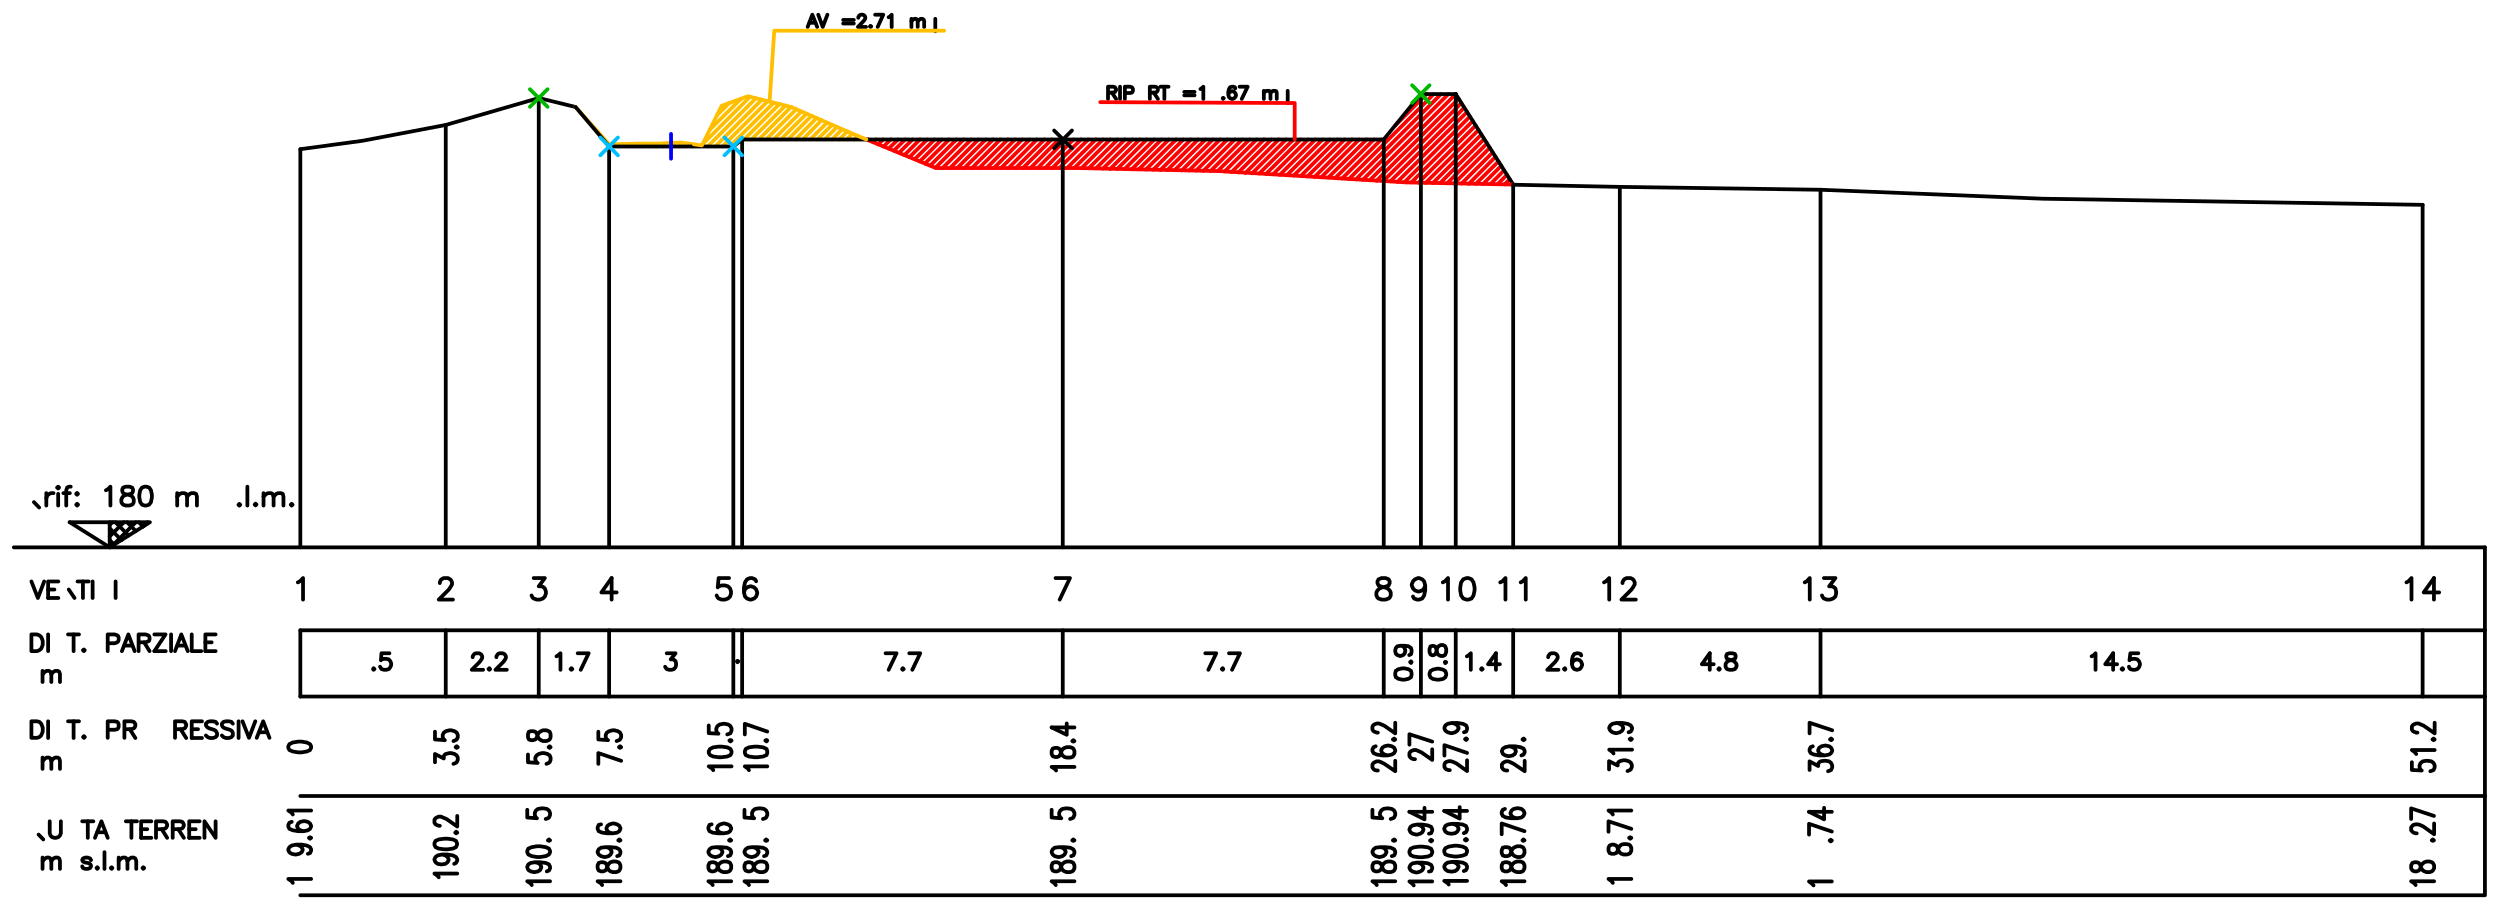 <svg xmlns="http://www.w3.org/2000/svg" viewBox="0 0 139.26 51.05"><defs><style>.a,.b,.c,.d,.e,.f{fill:none;stroke-linecap:round;stroke-linejoin:round;stroke-width:0.21px;}.a{stroke:#000;}.b{stroke:#ffbf00;}.c{stroke:red;}.d{stroke:#00b800;}.e{stroke:#00bfff;}.f{stroke:blue;}</style></defs><title>cad2.6</title><polyline class="a" points="16.59 32.44 16.71 32.38 16.88 32.2 16.88 33.4"/><line class="a" x1="16.73" y1="35.11" x2="16.73" y2="38.8"/><line class="a" x1="0.77" y1="30.49" x2="138.42" y2="30.49"/><line class="a" x1="16.73" y1="35.11" x2="138.42" y2="35.11"/><line class="a" x1="16.73" y1="38.8" x2="138.42" y2="38.8"/><line class="a" x1="16.73" y1="44.34" x2="138.42" y2="44.34"/><polyline class="a" points="16.73 49.87 138.42 49.87 138.42 30.49"/><polygon class="a" points="20.81 37.22 20.78 37.27 20.81 37.31 20.86 37.27 20.81 37.22"/><polyline class="a" points="21.69 36.39 21.25 36.39 21.22 36.78 21.25 36.73 21.39 36.7 21.52 36.7 21.66 36.73 21.74 36.83 21.79 36.95 21.79 37.05 21.74 37.17 21.66 37.27 21.52 37.31 21.39 37.31 21.25 37.27 21.22 37.22 21.17 37.14"/><polygon class="a" points="16.06 41.66 16.12 41.78 16.31 41.86 16.61 41.91 16.8 41.91 17.09 41.86 17.27 41.78 17.33 41.66 17.33 41.57 17.27 41.45 17.09 41.36 16.8 41.31 16.61 41.31 16.31 41.36 16.12 41.45 16.06 41.57 16.06 41.66"/><polyline class="a" points="16.31 49.18 16.25 49.09 16.06 48.96 17.33 48.96"/><polyline class="a" points="16.49 47.05 16.67 47.1 16.8 47.19 16.86 47.31 16.86 47.36 16.8 47.48 16.67 47.56 16.49 47.6 16.43 47.6 16.25 47.56 16.12 47.48 16.06 47.36 16.06 47.31 16.12 47.19 16.25 47.1 16.49 47.05 16.8 47.05 17.09 47.1 17.27 47.19 17.33 47.31 17.33 47.39 17.27 47.52 17.15 47.56"/><polygon class="a" points="17.21 46.67 17.27 46.72 17.33 46.67 17.27 46.64 17.21 46.67"/><polyline class="a" points="16.25 45.78 16.12 45.83 16.06 45.95 16.06 46.04 16.12 46.17 16.31 46.25 16.61 46.3 16.92 46.3 17.15 46.25 17.27 46.17 17.33 46.04 17.33 46 17.27 45.87 17.15 45.78 16.97 45.74 16.92 45.74 16.73 45.78 16.61 45.87 16.55 46 16.55 46.04 16.61 46.17 16.73 46.25 16.92 46.3"/><polyline class="a" points="16.31 45.37 16.25 45.28 16.06 45.15 17.33 45.15"/><line class="a" x1="16.73" y1="30.49" x2="16.73" y2="8.31"/><line class="a" x1="134.95" y1="30.49" x2="134.95" y2="11.41"/><line class="a" x1="101.41" y1="30.49" x2="101.41" y2="10.57"/><line class="a" x1="90.23" y1="30.49" x2="90.23" y2="10.41"/><line class="a" x1="33.93" y1="30.49" x2="33.93" y2="8.16"/><line class="a" x1="30.01" y1="30.49" x2="30.01" y2="5.46"/><line class="a" x1="24.83" y1="30.49" x2="24.83" y2="6.96"/><polyline class="a" points="16.73 8.31 20.2 7.84 24.83 6.96 30.01 5.46 32.06 5.96"/><line class="b" x1="32.14" y1="6.06" x2="32.14" y2="6.05"/><line class="b" x1="32.33" y1="6.28" x2="32.34" y2="6.27"/><line class="b" x1="32.52" y1="6.5" x2="32.54" y2="6.49"/><line class="b" x1="32.71" y1="6.72" x2="32.72" y2="6.7"/><line class="b" x1="32.89" y1="6.94" x2="32.91" y2="6.91"/><line class="b" x1="33.09" y1="7.16" x2="33.11" y2="7.13"/><line class="b" x1="33.27" y1="7.38" x2="33.31" y2="7.34"/><line class="b" x1="33.45" y1="7.6" x2="33.5" y2="7.56"/><line class="b" x1="33.65" y1="7.82" x2="33.68" y2="7.77"/><line class="b" x1="33.83" y1="8.04" x2="33.88" y2="7.99"/><line class="b" x1="34.12" y1="8.16" x2="34.25" y2="8.04"/><line class="b" x1="34.53" y1="8.16" x2="34.66" y2="8.03"/><line class="b" x1="34.94" y1="8.16" x2="35.08" y2="8.01"/><line class="b" x1="35.34" y1="8.16" x2="35.49" y2="8"/><line class="b" x1="35.76" y1="8.16" x2="35.91" y2="8"/><line class="b" x1="36.16" y1="8.16" x2="36.31" y2="8"/><line class="b" x1="36.57" y1="8.16" x2="36.72" y2="8"/><line class="b" x1="36.98" y1="8.16" x2="37.15" y2="7.98"/><line class="b" x1="37.38" y1="8.16" x2="37.58" y2="7.96"/><line class="b" x1="37.8" y1="8.16" x2="37.99" y2="7.95"/><line class="b" x1="38.2" y1="8.16" x2="38.36" y2="8"/><line class="b" x1="39.95" y1="6.41" x2="40.62" y2="5.74"/><line class="b" x1="38.6" y1="8.16" x2="38.71" y2="8.05"/><line class="b" x1="39.53" y1="7.23" x2="41.27" y2="5.51"/><line class="b" x1="39.02" y1="8.16" x2="39.07" y2="8.1"/><line class="b" x1="39.12" y1="8.05" x2="41.78" y2="5.39"/><line class="b" x1="39.42" y1="8.16" x2="42.11" y2="5.47"/><line class="b" x1="39.84" y1="8.16" x2="42.44" y2="5.55"/><line class="b" x1="40.24" y1="8.16" x2="42.77" y2="5.63"/><line class="b" x1="40.64" y1="8.16" x2="43.1" y2="5.72"/><line class="b" x1="41.45" y1="7.77" x2="43.42" y2="5.79"/><line class="b" x1="41.85" y1="7.77" x2="43.75" y2="5.88"/><line class="b" x1="42.27" y1="7.77" x2="44.07" y2="5.95"/><line class="b" x1="42.67" y1="7.77" x2="44.36" y2="6.08"/><line class="b" x1="43.09" y1="7.77" x2="44.64" y2="6.21"/><line class="b" x1="43.49" y1="7.77" x2="44.93" y2="6.33"/><line class="b" x1="43.89" y1="7.77" x2="45.21" y2="6.45"/><line class="b" x1="44.31" y1="7.77" x2="45.49" y2="6.57"/><line class="b" x1="44.71" y1="7.77" x2="45.77" y2="6.69"/><line class="b" x1="45.13" y1="7.77" x2="46.07" y2="6.83"/><line class="b" x1="45.53" y1="7.77" x2="46.35" y2="6.95"/><line class="b" x1="45.93" y1="7.77" x2="46.63" y2="7.07"/><line class="b" x1="46.35" y1="7.77" x2="46.91" y2="7.2"/><line class="b" x1="46.75" y1="7.77" x2="47.2" y2="7.32"/><line class="b" x1="47.16" y1="7.77" x2="47.48" y2="7.44"/><line class="b" x1="47.57" y1="7.77" x2="47.78" y2="7.56"/><line class="b" x1="47.98" y1="7.77" x2="48.06" y2="7.68"/><polyline class="b" points="32.06 5.96 33.93 8.04 35.59 8 36.65 8 37.92 7.94 38.65 8.04"/><polyline class="b" points="39.13 8.04 40.2 5.89 41.66 5.36 44.07 5.96 47.26 7.35"/><line class="c" x1="48.35" y1="7.79" x2="48.39" y2="7.77"/><line class="c" x1="48.64" y1="7.92" x2="48.79" y2="7.77"/><line class="c" x1="48.92" y1="8.04" x2="49.2" y2="7.77"/><line class="c" x1="49.22" y1="8.16" x2="49.61" y2="7.77"/><line class="c" x1="49.51" y1="8.27" x2="50.02" y2="7.77"/><line class="c" x1="49.79" y1="8.39" x2="50.42" y2="7.77"/><line class="c" x1="50.08" y1="8.51" x2="50.83" y2="7.77"/><line class="c" x1="50.38" y1="8.64" x2="51.24" y2="7.77"/><line class="c" x1="50.66" y1="8.75" x2="51.65" y2="7.77"/><line class="c" x1="50.95" y1="8.87" x2="52.06" y2="7.77"/><line class="c" x1="51.24" y1="8.99" x2="52.46" y2="7.77"/><line class="c" x1="51.52" y1="9.11" x2="52.87" y2="7.77"/><line class="c" x1="51.82" y1="9.22" x2="53.28" y2="7.77"/><line class="c" x1="52.11" y1="9.34" x2="53.68" y2="7.77"/><line class="c" x1="52.5" y1="9.36" x2="54.1" y2="7.77"/><line class="c" x1="52.92" y1="9.36" x2="54.5" y2="7.77"/><line class="c" x1="53.32" y1="9.36" x2="54.91" y2="7.77"/><line class="c" x1="53.72" y1="9.36" x2="55.32" y2="7.77"/><line class="c" x1="54.14" y1="9.36" x2="55.72" y2="7.77"/><line class="c" x1="54.54" y1="9.36" x2="56.14" y2="7.77"/><line class="c" x1="54.96" y1="9.36" x2="56.54" y2="7.77"/><line class="c" x1="55.36" y1="9.36" x2="56.94" y2="7.77"/><line class="c" x1="55.76" y1="9.36" x2="57.36" y2="7.77"/><line class="c" x1="56.18" y1="9.36" x2="57.76" y2="7.77"/><line class="c" x1="56.58" y1="9.36" x2="58.18" y2="7.77"/><line class="c" x1="56.98" y1="9.36" x2="58.58" y2="7.77"/><line class="c" x1="57.4" y1="9.36" x2="58.98" y2="7.77"/><polyline class="c" points="57.8 9.36 59.2 7.95 59.4 7.77"/><polyline class="c" points="58.22 9.36 59.2 8.36 59.8 7.77"/><polyline class="c" points="58.62 9.36 59.2 8.77 60.22 7.77"/><polyline class="c" points="59.02 9.36 59.2 9.17 60.62 7.77"/><line class="c" x1="59.44" y1="9.36" x2="61.04" y2="7.77"/><line class="c" x1="59.84" y1="9.36" x2="61.44" y2="7.77"/><line class="c" x1="60.24" y1="9.37" x2="61.84" y2="7.77"/><line class="c" x1="60.65" y1="9.37" x2="62.26" y2="7.77"/><line class="c" x1="61.05" y1="9.38" x2="62.66" y2="7.77"/><line class="c" x1="61.44" y1="9.39" x2="63.08" y2="7.77"/><line class="c" x1="61.84" y1="9.41" x2="63.48" y2="7.77"/><line class="c" x1="62.24" y1="9.41" x2="63.88" y2="7.77"/><line class="c" x1="62.64" y1="9.42" x2="64.3" y2="7.77"/><line class="c" x1="63.04" y1="9.43" x2="64.7" y2="7.77"/><line class="c" x1="63.44" y1="9.43" x2="65.11" y2="7.77"/><line class="c" x1="63.83" y1="9.44" x2="65.52" y2="7.77"/><line class="c" x1="64.24" y1="9.45" x2="65.92" y2="7.77"/><line class="c" x1="64.64" y1="9.47" x2="66.34" y2="7.77"/><line class="c" x1="65.03" y1="9.47" x2="66.74" y2="7.77"/><line class="c" x1="65.43" y1="9.48" x2="67.15" y2="7.77"/><line class="c" x1="65.83" y1="9.49" x2="67.56" y2="7.77"/><line class="c" x1="66.24" y1="9.49" x2="67.96" y2="7.77"/><line class="c" x1="66.63" y1="9.5" x2="68.37" y2="7.77"/><line class="c" x1="67.03" y1="9.52" x2="68.78" y2="7.77"/><line class="c" x1="67.43" y1="9.53" x2="69.19" y2="7.77"/><line class="c" x1="67.83" y1="9.53" x2="69.6" y2="7.77"/><line class="c" x1="68.22" y1="9.55" x2="70" y2="7.77"/><line class="c" x1="68.61" y1="9.58" x2="70.41" y2="7.77"/><line class="c" x1="68.99" y1="9.6" x2="70.82" y2="7.77"/><line class="c" x1="69.38" y1="9.63" x2="71.23" y2="7.77"/><line class="c" x1="69.75" y1="9.65" x2="71.64" y2="7.77"/><line class="c" x1="70.15" y1="9.66" x2="72.05" y2="7.77"/><line class="c" x1="70.52" y1="9.69" x2="72.45" y2="7.77"/><line class="c" x1="70.91" y1="9.71" x2="72.86" y2="7.77"/><line class="c" x1="71.29" y1="9.74" x2="73.27" y2="7.77"/><line class="c" x1="71.68" y1="9.76" x2="73.67" y2="7.77"/><line class="c" x1="72.06" y1="9.78" x2="74.09" y2="7.77"/><line class="c" x1="72.45" y1="9.81" x2="74.49" y2="7.77"/><line class="c" x1="72.83" y1="9.83" x2="74.9" y2="7.77"/><line class="c" x1="73.22" y1="9.86" x2="75.31" y2="7.77"/><line class="c" x1="73.6" y1="9.87" x2="75.71" y2="7.77"/><line class="c" x1="73.99" y1="9.89" x2="76.13" y2="7.77"/><line class="c" x1="74.37" y1="9.92" x2="76.53" y2="7.77"/><line class="c" x1="74.76" y1="9.94" x2="76.94" y2="7.77"/><line class="c" x1="79.46" y1="5.24" x2="77.72" y2="6.99"/><line class="c" x1="75.14" y1="9.97" x2="77.08" y2="8.03"/><polyline class="c" points="79.86 5.24 79.14 5.97 77.08 8.03"/><line class="c" x1="75.53" y1="9.99" x2="77.08" y2="8.44"/><polyline class="c" points="80.27 5.24 79.14 6.38 77.08 8.44"/><line class="c" x1="75.91" y1="10.02" x2="77.08" y2="8.84"/><line class="c" x1="80.68" y1="5.24" x2="77.08" y2="8.84"/><line class="c" x1="76.3" y1="10.04" x2="77.08" y2="9.26"/><line class="c" x1="81.09" y1="5.24" x2="81.09" y2="5.23"/><polyline class="c" points="77.08 9.26 79.14 7.2 81.09 5.24"/><line class="c" x1="76.68" y1="10.07" x2="77.08" y2="9.66"/><line class="c" x1="81.09" y1="5.66" x2="81.25" y2="5.5"/><line class="c" x1="77.08" y1="9.66" x2="81.09" y2="5.66"/><line class="c" x1="77.07" y1="10.08" x2="77.08" y2="10.07"/><line class="c" x1="81.09" y1="6.06" x2="81.4" y2="5.74"/><polyline class="c" points="77.08 10.06 79.14 8.01 81.09 6.06"/><line class="c" x1="77.45" y1="10.1" x2="79.14" y2="8.42"/><line class="c" x1="81.56" y1="6" x2="79.14" y2="8.42"/><line class="c" x1="77.84" y1="10.13" x2="79.15" y2="8.82"/><line class="c" x1="81.72" y1="6.24" x2="79.14" y2="8.82"/><line class="c" x1="78.23" y1="10.15" x2="79.15" y2="9.23"/><polyline class="c" points="81.88 6.49 81.09 7.28 79.14 9.23"/><line class="c" x1="78.62" y1="10.16" x2="79.14" y2="9.64"/><line class="c" x1="82.04" y1="6.74" x2="79.14" y2="9.64"/><line class="c" x1="79.02" y1="10.18" x2="79.14" y2="10.05"/><polyline class="c" points="82.2 6.99 81.09 8.1 79.14 10.05"/><line class="c" x1="79.41" y1="10.19" x2="82.36" y2="7.24"/><line class="c" x1="79.82" y1="10.19" x2="82.52" y2="7.49"/><polyline class="c" points="80.22 10.2 81.09 9.32 82.67 7.75"/><line class="c" x1="80.61" y1="10.21" x2="82.83" y2="7.99"/><line class="c" x1="81.01" y1="10.21" x2="82.99" y2="8.23"/><line class="c" x1="81.42" y1="10.22" x2="83.15" y2="8.49"/><line class="c" x1="81.82" y1="10.24" x2="83.31" y2="8.73"/><line class="c" x1="82.21" y1="10.24" x2="83.47" y2="8.99"/><line class="c" x1="82.61" y1="10.25" x2="83.63" y2="9.23"/><line class="c" x1="83.02" y1="10.26" x2="83.78" y2="9.49"/><line class="c" x1="83.42" y1="10.26" x2="83.94" y2="9.74"/><line class="c" x1="83.81" y1="10.27" x2="84.1" y2="9.98"/><line class="c" x1="84.21" y1="10.29" x2="84.26" y2="10.24"/><polyline class="c" points="48.26 7.77 52.13 9.36 59.99 9.36 67.87 9.53 78.35 10.16"/><polyline class="a" points="84.29 10.29 90.23 10.41 101.41 10.57 113.81 11.07 134.95 11.41"/><polyline class="a" points="24.5 32.48 24.5 32.44 24.55 32.31 24.61 32.26 24.72 32.2 24.95 32.2 25.06 32.26 25.12 32.31 25.18 32.44 25.18 32.55 25.12 32.66 25.01 32.83 24.44 33.4 25.23 33.4"/><polyline class="a" points="29.73 32.2 30.35 32.2 30.01 32.66 30.18 32.66 30.29 32.72 30.35 32.78 30.41 32.95 30.41 33.06 30.35 33.23 30.24 33.34 30.07 33.4 29.9 33.4 29.73 33.34 29.67 33.29 29.61 33.17"/><polyline class="a" points="34.07 32.2 33.5 33 34.35 33"/><line class="a" x1="34.07" y1="32.2" x2="34.07" y2="33.4"/><polyline class="a" points="89.35 32.44 89.46 32.38 89.64 32.2 89.64 33.4"/><polyline class="a" points="90.38 32.48 90.38 32.44 90.44 32.31 90.49 32.26 90.61 32.2 90.83 32.2 90.95 32.26 91 32.31 91.06 32.44 91.06 32.55 91 32.66 90.89 32.83 90.32 33.4 91.12 33.4"/><polyline class="a" points="100.53 32.44 100.64 32.38 100.81 32.2 100.81 33.4"/><polyline class="a" points="101.6 32.2 102.24 32.2 101.89 32.66 102.06 32.66 102.17 32.72 102.24 32.78 102.28 32.95 102.28 33.06 102.24 33.23 102.11 33.34 101.94 33.4 101.77 33.4 101.6 33.34 101.55 33.29 101.49 33.17"/><polyline class="a" points="134.05 32.44 134.16 32.38 134.33 32.2 134.33 33.4"/><polyline class="a" points="135.58 32.2 135.01 33 135.87 33"/><line class="a" x1="135.58" y1="32.2" x2="135.58" y2="33.4"/><line class="a" x1="24.83" y1="35.11" x2="24.83" y2="38.8"/><line class="a" x1="30.01" y1="35.11" x2="30.01" y2="38.8"/><line class="a" x1="33.93" y1="35.11" x2="33.93" y2="38.8"/><line class="a" x1="90.23" y1="35.11" x2="90.23" y2="38.8"/><line class="a" x1="101.41" y1="35.11" x2="101.41" y2="38.8"/><line class="a" x1="134.95" y1="35.11" x2="134.95" y2="38.8"/><polyline class="a" points="26.33 36.61 26.33 36.56 26.38 36.48 26.42 36.43 26.5 36.39 26.69 36.39 26.77 36.43 26.82 36.48 26.86 36.56 26.86 36.65 26.82 36.73 26.72 36.87 26.28 37.31 26.91 37.31"/><polygon class="a" points="27.26 37.22 27.21 37.27 27.26 37.31 27.3 37.27 27.26 37.22"/><polyline class="a" points="27.65 36.61 27.65 36.56 27.7 36.48 27.74 36.43 27.82 36.39 28 36.39 28.09 36.43 28.14 36.48 28.18 36.56 28.18 36.65 28.14 36.73 28.04 36.87 27.6 37.31 28.23 37.31"/><polyline class="a" points="31 36.56 31.08 36.51 31.22 36.39 31.22 37.31"/><polygon class="a" points="31.83 37.22 31.78 37.27 31.83 37.31 31.88 37.27 31.83 37.22"/><polyline class="a" points="32.35 37.31 32.79 36.39 32.18 36.39"/><polyline class="a" points="95.24 36.39 94.8 37 95.46 37"/><line class="a" x1="95.24" y1="36.39" x2="95.24" y2="37.31"/><polygon class="a" points="95.76 37.22 95.72 37.27 95.76 37.31 95.8 37.27 95.76 37.22"/><polygon class="a" points="96.34 36.39 96.2 36.43 96.16 36.51 96.16 36.61 96.2 36.7 96.29 36.73 96.46 36.78 96.59 36.83 96.68 36.92 96.73 37 96.73 37.14 96.68 37.22 96.64 37.27 96.51 37.31 96.34 37.31 96.2 37.27 96.16 37.22 96.12 37.14 96.12 37 96.16 36.92 96.24 36.83 96.38 36.78 96.56 36.73 96.64 36.7 96.68 36.61 96.68 36.51 96.64 36.43 96.51 36.39 96.34 36.39"/><polyline class="a" points="116.51 36.56 116.61 36.51 116.73 36.39 116.73 37.31"/><polyline class="a" points="117.71 36.39 117.27 37 117.93 37"/><line class="a" x1="117.71" y1="36.39" x2="117.71" y2="37.31"/><polygon class="a" points="118.23 37.22 118.18 37.27 118.23 37.31 118.27 37.27 118.23 37.22"/><polyline class="a" points="119.11 36.39 118.67 36.39 118.62 36.78 118.67 36.73 118.81 36.7 118.93 36.7 119.06 36.73 119.15 36.83 119.2 36.95 119.2 37.05 119.15 37.17 119.06 37.27 118.93 37.31 118.81 37.31 118.67 37.27 118.62 37.22 118.59 37.14"/><polyline class="a" points="24.23 42.46 24.23 42 24.72 42.25 24.72 42.12 24.78 42.03 24.84 42 25.03 41.95 25.14 41.95 25.32 42 25.44 42.08 25.5 42.2 25.5 42.33 25.44 42.46 25.38 42.5 25.26 42.55"/><polygon class="a" points="25.38 41.62 25.44 41.66 25.5 41.62 25.44 41.57 25.38 41.62"/><polyline class="a" points="24.23 40.76 24.23 41.19 24.78 41.23 24.72 41.19 24.66 41.07 24.66 40.94 24.72 40.81 24.84 40.73 25.03 40.68 25.14 40.68 25.32 40.73 25.44 40.81 25.5 40.94 25.5 41.07 25.44 41.19 25.38 41.23 25.26 41.28"/><polyline class="a" points="29.41 42.03 29.41 42.46 29.95 42.5 29.89 42.46 29.82 42.33 29.82 42.2 29.89 42.08 30.01 42 30.19 41.95 30.31 41.95 30.5 42 30.62 42.08 30.67 42.2 30.67 42.33 30.62 42.46 30.56 42.5 30.44 42.55"/><polygon class="a" points="30.56 41.62 30.62 41.66 30.67 41.62 30.62 41.57 30.56 41.62"/><polygon class="a" points="29.41 41.07 29.46 41.19 29.58 41.23 29.7 41.23 29.82 41.19 29.89 41.11 29.95 40.94 30.01 40.81 30.13 40.73 30.25 40.68 30.44 40.68 30.56 40.73 30.62 40.76 30.67 40.9 30.67 41.07 30.62 41.19 30.56 41.23 30.44 41.28 30.25 41.28 30.13 41.23 30.01 41.14 29.95 41.02 29.89 40.85 29.82 40.76 29.7 40.73 29.58 40.73 29.46 40.76 29.41 40.9 29.41 41.07"/><polyline class="a" points="34.6 42.38 33.33 41.95 33.33 42.55"/><polygon class="a" points="34.48 41.62 34.54 41.66 34.6 41.62 34.54 41.57 34.48 41.62"/><polyline class="a" points="33.33 40.76 33.33 41.19 33.87 41.23 33.8 41.19 33.74 41.07 33.74 40.94 33.8 40.81 33.93 40.73 34.11 40.68 34.23 40.68 34.42 40.73 34.54 40.81 34.6 40.94 34.6 41.07 34.54 41.19 34.48 41.23 34.35 41.28"/><polyline class="a" points="89.63 42.86 89.63 42.4 90.11 42.64 90.11 42.52 90.17 42.44 90.23 42.4 90.42 42.35 90.54 42.35 90.72 42.4 90.84 42.48 90.9 42.61 90.9 42.73 90.84 42.86 90.78 42.9 90.66 42.95"/><polyline class="a" points="89.88 41.97 89.82 41.89 89.64 41.76 90.91 41.76"/><polygon class="a" points="90.78 41.17 90.84 41.22 90.9 41.17 90.84 41.13 90.78 41.17"/><polyline class="a" points="90.05 40.27 90.23 40.32 90.36 40.41 90.42 40.53 90.42 40.58 90.36 40.7 90.23 40.79 90.05 40.84 89.99 40.84 89.82 40.79 89.7 40.7 89.64 40.58 89.64 40.53 89.7 40.41 89.82 40.32 90.05 40.27 90.36 40.27 90.66 40.32 90.84 40.41 90.91 40.53 90.91 40.62 90.84 40.75 90.72 40.79"/><polyline class="a" points="100.8 42.89 100.8 42.41 101.28 42.67 101.28 42.55 101.34 42.46 101.41 42.41 101.59 42.38 101.71 42.38 101.89 42.41 102 42.5 102.06 42.63 102.06 42.75 102 42.89 101.94 42.92 101.83 42.96"/><polyline class="a" points="100.98 41.57 100.86 41.62 100.8 41.74 100.8 41.83 100.86 41.95 101.04 42.03 101.34 42.08 101.65 42.08 101.89 42.03 102 41.95 102.06 41.83 102.06 41.78 102 41.65 101.89 41.57 101.71 41.53 101.65 41.53 101.47 41.57 101.34 41.65 101.28 41.78 101.28 41.83 101.34 41.95 101.47 42.03 101.65 42.08"/><polygon class="a" points="101.94 41.19 102 41.23 102.06 41.19 102 41.14 101.94 41.19"/><polyline class="a" points="102.06 40.68 100.8 40.26 100.8 40.85"/><polyline class="a" points="134.35 42.46 134.35 42.89 134.9 42.92 134.84 42.89 134.78 42.75 134.78 42.63 134.84 42.5 134.96 42.41 135.13 42.38 135.25 42.38 135.44 42.41 135.56 42.5 135.62 42.63 135.62 42.75 135.56 42.89 135.5 42.92 135.38 42.96"/><polyline class="a" points="134.59 42 134.53 41.91 134.35 41.78 135.62 41.78"/><polygon class="a" points="135.5 41.19 135.56 41.23 135.62 41.19 135.56 41.14 135.5 41.19"/><polyline class="a" points="134.66 40.81 134.59 40.81 134.47 40.76 134.41 40.73 134.35 40.64 134.35 40.47 134.41 40.38 134.47 40.35 134.59 40.3 134.72 40.3 134.84 40.35 135.02 40.43 135.62 40.85 135.62 40.26"/><polyline class="a" points="24.44 48.87 24.38 48.79 24.2 48.66 25.47 48.66"/><polyline class="a" points="24.62 47.6 24.81 47.65 24.93 47.74 24.99 47.86 24.99 47.91 24.93 48.03 24.81 48.12 24.62 48.15 24.56 48.15 24.38 48.12 24.26 48.03 24.2 47.91 24.2 47.86 24.26 47.74 24.38 47.65 24.62 47.6 24.93 47.6 25.23 47.65 25.4 47.74 25.47 47.86 25.47 47.94 25.4 48.07 25.3 48.12"/><polygon class="a" points="24.2 47.05 24.26 47.19 24.44 47.27 24.74 47.31 24.93 47.31 25.23 47.27 25.4 47.19 25.46 47.05 25.46 46.97 25.4 46.84 25.23 46.76 24.93 46.72 24.74 46.72 24.44 46.76 24.26 46.84 24.2 46.97 24.2 47.05"/><polygon class="a" points="25.36 46.38 25.41 46.42 25.47 46.38 25.41 46.33 25.36 46.38"/><polyline class="a" points="24.5 46 24.44 46 24.32 45.95 24.26 45.92 24.2 45.83 24.2 45.66 24.26 45.58 24.32 45.54 24.44 45.49 24.56 45.49 24.68 45.54 24.87 45.62 25.47 46.04 25.47 45.45"/><polyline class="a" points="29.62 49.3 29.56 49.21 29.37 49.09 30.64 49.09"/><polyline class="a" points="29.79 48.03 29.97 48.07 30.09 48.15 30.15 48.28 30.15 48.32 30.09 48.46 29.97 48.54 29.79 48.58 29.74 48.58 29.56 48.54 29.43 48.46 29.37 48.32 29.37 48.28 29.43 48.15 29.56 48.07 29.79 48.03 30.09 48.03 30.4 48.07 30.58 48.15 30.64 48.28 30.64 48.37 30.58 48.49 30.46 48.54"/><polygon class="a" points="29.37 47.48 29.43 47.6 29.62 47.69 29.91 47.74 30.09 47.74 30.4 47.69 30.58 47.6 30.64 47.48 30.64 47.4 30.58 47.27 30.4 47.19 30.09 47.14 29.91 47.14 29.62 47.19 29.43 47.27 29.37 47.4 29.37 47.48"/><polygon class="a" points="30.52 46.81 30.58 46.84 30.64 46.81 30.58 46.76 30.52 46.81"/><polyline class="a" points="29.37 45.11 29.37 45.54 29.91 45.58 29.85 45.54 29.79 45.4 29.79 45.28 29.85 45.15 29.97 45.06 30.16 45.03 30.28 45.03 30.46 45.06 30.58 45.15 30.64 45.28 30.64 45.4 30.58 45.54 30.52 45.58 30.4 45.62"/><polyline class="a" points="33.54 49.3 33.48 49.21 33.29 49.09 34.56 49.09"/><polygon class="a" points="33.29 48.37 33.35 48.49 33.48 48.54 33.6 48.54 33.72 48.49 33.78 48.41 33.84 48.24 33.9 48.12 34.01 48.03 34.14 47.99 34.32 47.99 34.44 48.03 34.5 48.07 34.56 48.2 34.56 48.37 34.5 48.49 34.44 48.54 34.32 48.58 34.14 48.58 34.01 48.54 33.9 48.46 33.84 48.32 33.78 48.15 33.72 48.07 33.6 48.03 33.48 48.03 33.35 48.07 33.29 48.2 33.29 48.37"/><polyline class="a" points="33.72 47.19 33.9 47.22 34.01 47.31 34.07 47.43 34.07 47.48 34.01 47.6 33.9 47.69 33.72 47.74 33.66 47.74 33.48 47.69 33.35 47.6 33.29 47.48 33.29 47.43 33.35 47.31 33.48 47.22 33.72 47.19 34.01 47.19 34.32 47.22 34.5 47.31 34.56 47.43 34.56 47.52 34.5 47.65 34.38 47.69"/><polygon class="a" points="34.44 46.81 34.5 46.84 34.56 46.81 34.5 46.76 34.44 46.81"/><polyline class="a" points="33.48 45.92 33.35 45.95 33.29 46.09 33.29 46.17 33.35 46.3 33.54 46.38 33.84 46.42 34.13 46.42 34.38 46.38 34.5 46.3 34.56 46.17 34.56 46.13 34.5 46 34.38 45.92 34.2 45.87 34.13 45.87 33.96 45.92 33.84 46 33.78 46.13 33.78 46.17 33.84 46.3 33.96 46.38 34.13 46.42"/><polyline class="a" points="89.84 49.18 89.78 49.09 89.6 48.96 90.87 48.96"/><polygon class="a" points="89.6 47.39 89.66 47.52 89.78 47.56 89.9 47.56 90.03 47.52 90.09 47.43 90.15 47.27 90.21 47.14 90.32 47.05 90.44 47.02 90.62 47.02 90.75 47.05 90.81 47.1 90.87 47.22 90.87 47.39 90.81 47.52 90.75 47.56 90.62 47.6 90.44 47.6 90.32 47.56 90.21 47.48 90.15 47.36 90.09 47.19 90.03 47.1 89.9 47.05 89.78 47.05 89.66 47.1 89.6 47.22 89.6 47.39"/><polygon class="a" points="90.75 46.67 90.81 46.72 90.87 46.67 90.81 46.64 90.75 46.67"/><polyline class="a" points="90.87 46.17 89.6 45.75 89.6 46.33"/><polyline class="a" points="89.84 45.37 89.78 45.28 89.6 45.15 90.87 45.15"/><polyline class="a" points="101.02 49.32 100.95 49.24 100.77 49.1 102.04 49.1"/><polygon class="a" points="101.92 46.82 101.98 46.87 102.04 46.82 101.98 46.78 101.92 46.82"/><polyline class="a" points="102.04 46.32 100.77 45.89 100.77 46.49"/><polyline class="a" points="100.77 45.22 101.61 45.64 101.61 45"/><line class="a" x1="100.77" y1="45.22" x2="102.04" y2="45.22"/><polyline class="a" points="134.56 49.3 134.5 49.21 134.31 49.09 135.59 49.09"/><polygon class="a" points="134.31 48.37 134.38 48.49 134.5 48.54 134.62 48.54 134.74 48.49 134.8 48.41 134.86 48.24 134.93 48.12 135.05 48.03 135.17 47.99 135.35 47.99 135.46 48.03 135.52 48.07 135.59 48.2 135.59 48.37 135.52 48.49 135.46 48.54 135.35 48.58 135.17 48.58 135.05 48.54 134.93 48.46 134.86 48.32 134.8 48.15 134.74 48.07 134.62 48.03 134.5 48.03 134.38 48.07 134.31 48.2 134.31 48.37"/><polygon class="a" points="135.46 46.81 135.52 46.84 135.58 46.81 135.52 46.76 135.46 46.81"/><polyline class="a" points="134.62 46.42 134.56 46.42 134.44 46.38 134.38 46.33 134.31 46.25 134.31 46.09 134.38 46 134.44 45.95 134.56 45.92 134.68 45.92 134.8 45.95 134.99 46.04 135.59 46.47 135.59 45.87"/><polyline class="a" points="135.58 45.45 134.31 45.03 134.31 45.62"/><polyline class="a" points="33.93 8.16 40.85 8.16 41.34 7.77 77.08 7.77"/><polyline class="a" points="81.09 5.24 79.14 5.24 77.08 7.77"/><line class="a" x1="81.09" y1="5.24" x2="84.29" y2="10.28"/><polygon class="a" points="1.75 41.1 1.75 40.18 2.06 40.18 2.19 40.21 2.29 40.31 2.33 40.4 2.38 40.53 2.38 40.75 2.33 40.88 2.29 40.97 2.19 41.06 2.06 41.1 1.75 41.1"/><line class="a" x1="2.68" y1="40.18" x2="2.68" y2="41.11"/><line class="a" x1="4.1" y1="40.18" x2="4.1" y2="41.11"/><line class="a" x1="3.79" y1="40.18" x2="4.4" y2="40.18"/><rect class="a" x="4.64" y="41.02" width="0.07" height="0.07" transform="translate(-27.66 15.33) rotate(-45)"/><polyline class="a" points="6 41.1 6 40.18 6.39 40.18 6.53 40.21 6.58 40.26 6.61 40.35 6.61 40.48 6.58 40.57 6.53 40.62 6.39 40.65 6 40.65"/><polyline class="a" points="6.93 41.1 6.93 40.18 7.32 40.18 7.45 40.21 7.5 40.26 7.54 40.35 7.54 40.43 7.5 40.53 7.45 40.57 7.32 40.62 6.93 40.62"/><line class="a" x1="7.23" y1="40.62" x2="7.54" y2="41.11"/><polyline class="a" points="9.75 41.1 9.75 40.18 10.15 40.18 10.29 40.21 10.32 40.26 10.37 40.35 10.37 40.43 10.32 40.53 10.29 40.57 10.15 40.62 9.75 40.62"/><line class="a" x1="10.06" y1="40.62" x2="10.37" y2="41.11"/><polyline class="a" points="10.68 41.1 10.68 40.18 11.25 40.18"/><line class="a" x1="10.68" y1="40.62" x2="11.03" y2="40.62"/><line class="a" x1="10.68" y1="41.11" x2="11.25" y2="41.11"/><polyline class="a" points="12.09 40.31 12.01 40.21 11.87 40.18 11.69 40.18 11.57 40.21 11.47 40.31 11.47 40.4 11.52 40.48 11.57 40.53 11.65 40.57 11.91 40.65 12.01 40.7 12.04 40.75 12.09 40.84 12.09 40.97 12.01 41.06 11.87 41.11 11.69 41.11 11.57 41.06 11.47 40.97"/><polyline class="a" points="12.97 40.31 12.89 40.21 12.75 40.18 12.58 40.18 12.45 40.21 12.36 40.31 12.36 40.4 12.4 40.48 12.45 40.53 12.53 40.57 12.8 40.65 12.89 40.7 12.94 40.75 12.97 40.84 12.97 40.97 12.89 41.06 12.75 41.11 12.58 41.11 12.45 41.06 12.36 40.97"/><line class="a" x1="13.29" y1="40.18" x2="13.29" y2="41.11"/><polyline class="a" points="13.51 40.18 13.87 41.1 14.22 40.18"/><polyline class="a" points="14.3 41.1 14.66 40.18 15.01 41.1"/><line class="a" x1="14.44" y1="40.79" x2="14.88" y2="40.79"/><line class="a" x1="2.37" y1="42.2" x2="2.37" y2="42.83"/><polyline class="a" points="2.38 42.39 2.51 42.25 2.6 42.2 2.73 42.2 2.81 42.25 2.86 42.39 2.86 42.83"/><polyline class="a" points="2.86 42.39 2.98 42.25 3.08 42.2 3.22 42.2 3.3 42.25 3.34 42.39 3.34 42.83"/><polygon class="a" points="1.75 36.27 1.75 35.34 2.06 35.34 2.19 35.39 2.29 35.48 2.33 35.56 2.38 35.7 2.38 35.92 2.33 36.05 2.29 36.14 2.19 36.22 2.06 36.27 1.75 36.27"/><line class="a" x1="2.68" y1="35.34" x2="2.68" y2="36.27"/><line class="a" x1="4.1" y1="35.34" x2="4.1" y2="36.27"/><line class="a" x1="3.79" y1="35.34" x2="4.4" y2="35.34"/><polygon class="a" points="4.67 36.18 4.62 36.22 4.67 36.27 4.72 36.22 4.67 36.18"/><polyline class="a" points="6 36.27 6 35.34 6.39 35.34 6.53 35.39 6.58 35.43 6.61 35.51 6.61 35.65 6.58 35.73 6.53 35.78 6.39 35.83 6 35.83"/><polyline class="a" points="6.79 36.27 7.15 35.34 7.5 36.27"/><line class="a" x1="6.93" y1="35.96" x2="7.37" y2="35.96"/><polyline class="a" points="7.72 36.27 7.72 35.34 8.11 35.34 8.25 35.39 8.3 35.43 8.33 35.51 8.33 35.61 8.3 35.7 8.25 35.73 8.11 35.78 7.72 35.78"/><line class="a" x1="8.03" y1="35.78" x2="8.33" y2="36.27"/><polyline class="a" points="8.6 36.27 9.22 35.34 8.6 35.34"/><line class="a" x1="8.6" y1="36.27" x2="9.23" y2="36.27"/><line class="a" x1="9.53" y1="35.34" x2="9.53" y2="36.27"/><polyline class="a" points="9.75 36.27 10.1 35.34 10.46 36.27"/><line class="a" x1="9.88" y1="35.96" x2="10.32" y2="35.96"/><polyline class="a" points="10.68 35.34 10.68 36.27 11.21 36.27"/><polyline class="a" points="11.44 36.27 11.44 35.34 12.01 35.34"/><line class="a" x1="11.44" y1="35.78" x2="11.79" y2="35.78"/><line class="a" x1="11.44" y1="36.27" x2="12.01" y2="36.27"/><line class="a" x1="2.37" y1="37.37" x2="2.37" y2="37.99"/><polyline class="a" points="2.38 37.55 2.51 37.42 2.6 37.37 2.73 37.37 2.81 37.42 2.86 37.55 2.86 37.99"/><polyline class="a" points="2.86 37.55 2.98 37.42 3.08 37.37 3.22 37.37 3.3 37.42 3.34 37.55 3.34 37.99"/><polyline class="a" points="1.75 32.39 2.11 33.31 2.46 32.39"/><polyline class="a" points="2.68 33.31 2.68 32.39 3.25 32.39"/><line class="a" x1="2.68" y1="32.84" x2="3.03" y2="32.84"/><line class="a" x1="2.68" y1="33.31" x2="3.25" y2="33.31"/><line class="a" x1="3.83" y1="32.84" x2="4.15" y2="33.31"/><line class="a" x1="4.62" y1="32.39" x2="4.62" y2="33.31"/><line class="a" x1="4.32" y1="32.39" x2="4.94" y2="32.39"/><line class="a" x1="5.16" y1="32.39" x2="5.16" y2="33.31"/><line class="a" x1="6.44" y1="32.39" x2="6.44" y2="33.31"/><line class="a" x1="2.15" y1="46.49" x2="2.41" y2="46.76"/><polyline class="a" points="2.77 45.75 2.77 46.41 2.81 46.54 2.9 46.63 3.03 46.67 3.12 46.67 3.25 46.63 3.34 46.54 3.39 46.41 3.39 45.75"/><line class="a" x1="4.89" y1="45.75" x2="4.89" y2="46.67"/><line class="a" x1="4.58" y1="45.75" x2="5.2" y2="45.75"/><polyline class="a" points="5.29 46.67 5.65 45.75 6 46.67"/><line class="a" x1="5.42" y1="46.36" x2="5.87" y2="46.36"/><line class="a" x1="7.32" y1="45.75" x2="7.32" y2="46.67"/><line class="a" x1="7.01" y1="45.75" x2="7.63" y2="45.75"/><polyline class="a" points="7.86 46.67 7.86 45.75 8.43 45.75"/><line class="a" x1="7.86" y1="46.19" x2="8.2" y2="46.19"/><line class="a" x1="7.86" y1="46.67" x2="8.43" y2="46.67"/><polyline class="a" points="8.69 46.67 8.69 45.75 9.09 45.75 9.22 45.78 9.26 45.83 9.31 45.92 9.31 46 9.26 46.1 9.22 46.14 9.09 46.19 8.69 46.19"/><line class="a" x1="9.01" y1="46.19" x2="9.31" y2="46.67"/><polyline class="a" points="9.62 46.67 9.62 45.75 10.02 45.75 10.15 45.78 10.19 45.83 10.24 45.92 10.24 46 10.19 46.1 10.15 46.14 10.02 46.19 9.62 46.19"/><line class="a" x1="9.93" y1="46.19" x2="10.24" y2="46.67"/><polyline class="a" points="10.54 46.67 10.54 45.75 11.12 45.75"/><line class="a" x1="10.54" y1="46.19" x2="10.9" y2="46.19"/><line class="a" x1="10.54" y1="46.67" x2="11.12" y2="46.67"/><polyline class="a" points="11.39 46.67 11.39 45.75 12.01 46.67 12.01 45.75"/><line class="a" x1="2.37" y1="47.77" x2="2.37" y2="48.4"/><polyline class="a" points="2.38 47.96 2.51 47.82 2.6 47.77 2.73 47.77 2.81 47.82 2.86 47.96 2.86 48.4"/><polyline class="a" points="2.86 47.96 2.98 47.82 3.08 47.77 3.22 47.77 3.3 47.82 3.34 47.96 3.34 48.4"/><polyline class="a" points="5.07 47.91 5.02 47.82 4.89 47.77 4.75 47.77 4.62 47.82 4.58 47.91 4.62 47.99 4.72 48.04 4.94 48.08 5.02 48.13 5.07 48.21 5.07 48.26 5.02 48.35 4.89 48.4 4.75 48.4 4.62 48.35 4.58 48.26"/><polygon class="a" points="5.42 48.31 5.38 48.35 5.42 48.4 5.46 48.35 5.42 48.31"/><line class="a" x1="5.82" y1="47.47" x2="5.82" y2="48.4"/><polygon class="a" points="6.22 48.31 6.17 48.35 6.22 48.4 6.26 48.35 6.22 48.31"/><line class="a" x1="6.61" y1="47.77" x2="6.61" y2="48.4"/><polyline class="a" points="6.61 47.96 6.75 47.82 6.83 47.77 6.97 47.77 7.05 47.82 7.1 47.96 7.1 48.4"/><polyline class="a" points="7.1 47.96 7.23 47.82 7.32 47.77 7.45 47.77 7.54 47.82 7.59 47.96 7.59 48.4"/><polygon class="a" points="7.98 48.31 7.94 48.35 7.98 48.4 8.03 48.35 7.98 48.31"/><polyline class="b" points="38.65 8.04 39.09 8.1 39.13 8.04"/><line class="b" x1="47.26" y1="7.35" x2="48.26" y2="7.77"/><line class="c" x1="78.35" y1="10.16" x2="84.29" y2="10.28"/><line class="a" x1="40.85" y1="8.16" x2="40.85" y2="30.49"/><line class="a" x1="41.34" y1="7.77" x2="41.34" y2="30.49"/><line class="a" x1="59.2" y1="7.77" x2="59.2" y2="30.49"/><line class="a" x1="77.08" y1="7.77" x2="77.08" y2="30.49"/><line class="a" x1="81.09" y1="5.24" x2="81.09" y2="30.49"/><line class="a" x1="84.29" y1="10.28" x2="84.29" y2="30.49"/><line class="a" x1="79.15" y1="5.24" x2="79.15" y2="30.49"/><polyline class="a" points="40.61 32.2 40.03 32.2 39.98 32.72 40.03 32.66 40.2 32.61 40.38 32.61 40.55 32.66 40.67 32.78 40.72 32.95 40.72 33.06 40.67 33.23 40.55 33.34 40.38 33.4 40.2 33.4 40.03 33.34 39.98 33.29 39.92 33.17"/><polyline class="a" points="42.12 32.38 42.06 32.27 41.89 32.2 41.78 32.2 41.61 32.27 41.5 32.44 41.44 32.72 41.44 33 41.5 33.23 41.61 33.34 41.78 33.4 41.84 33.4 42.01 33.34 42.12 33.23 42.18 33.06 42.18 33 42.12 32.83 42.01 32.72 41.84 32.66 41.78 32.66 41.61 32.72 41.5 32.83 41.44 33"/><polyline class="a" points="59.03 33.4 59.6 32.2 58.8 32.2"/><polygon class="a" points="76.96 32.2 76.79 32.27 76.73 32.38 76.73 32.48 76.79 32.61 76.9 32.66 77.13 32.72 77.3 32.78 77.41 32.89 77.47 33 77.47 33.17 77.41 33.29 77.35 33.34 77.18 33.4 76.96 33.4 76.79 33.34 76.73 33.29 76.67 33.17 76.67 33 76.73 32.89 76.84 32.78 77.01 32.72 77.24 32.66 77.35 32.61 77.41 32.48 77.41 32.38 77.35 32.27 77.18 32.2 76.96 32.2"/><polyline class="a" points="79.39 32.61 79.33 32.78 79.22 32.89 79.05 32.95 78.99 32.95 78.82 32.89 78.71 32.78 78.64 32.61 78.64 32.55 78.71 32.38 78.82 32.27 78.99 32.2 79.05 32.2 79.22 32.27 79.33 32.38 79.39 32.61 79.39 32.89 79.33 33.17 79.22 33.34 79.05 33.4 78.94 33.4 78.77 33.34 78.71 33.23"/><polyline class="a" points="80.37 32.44 80.49 32.38 80.66 32.2 80.66 33.4"/><polygon class="a" points="81.69 32.2 81.51 32.27 81.39 32.44 81.34 32.72 81.34 32.89 81.39 33.17 81.51 33.34 81.69 33.4 81.8 33.4 81.97 33.34 82.08 33.17 82.14 32.89 82.14 32.72 82.08 32.44 81.97 32.27 81.8 32.2 81.69 32.2"/><polyline class="a" points="83.57 32.44 83.69 32.38 83.86 32.2 83.86 33.4"/><polyline class="a" points="84.71 32.44 84.82 32.38 84.99 32.2 84.99 33.4"/><line class="a" x1="40.85" y1="35.11" x2="40.85" y2="38.8"/><line class="a" x1="41.34" y1="35.11" x2="41.34" y2="38.8"/><line class="a" x1="59.2" y1="35.11" x2="59.2" y2="38.8"/><line class="a" x1="77.08" y1="35.11" x2="77.08" y2="38.8"/><line class="a" x1="79.15" y1="35.11" x2="79.15" y2="38.8"/><line class="a" x1="81.09" y1="35.11" x2="81.09" y2="38.8"/><line class="a" x1="84.29" y1="35.11" x2="84.29" y2="38.8"/><polyline class="a" points="37.14 36.39 37.63 36.39 37.36 36.73 37.49 36.73 37.58 36.78 37.63 36.83 37.66 36.95 37.66 37.05 37.63 37.17 37.54 37.27 37.41 37.31 37.27 37.31 37.14 37.27 37.1 37.22 37.05 37.14"/><polygon class="a" points="41.08 36.81 41.05 36.84 41.08 36.89 41.13 36.84 41.08 36.81"/><polyline class="a" points="49.5 37.31 49.94 36.39 49.33 36.39"/><polygon class="a" points="50.29 37.22 50.25 37.27 50.29 37.31 50.34 37.27 50.29 37.22"/><polyline class="a" points="50.82 37.31 51.26 36.39 50.65 36.39"/><polyline class="a" points="67.31 37.31 67.75 36.39 67.14 36.39"/><polygon class="a" points="68.11 37.22 68.06 37.27 68.11 37.31 68.14 37.27 68.11 37.22"/><polyline class="a" points="68.63 37.31 69.07 36.39 68.46 36.39"/><polygon class="a" points="77.72 37.59 77.75 37.72 77.89 37.81 78.11 37.86 78.24 37.86 78.46 37.81 78.6 37.72 78.63 37.59 78.63 37.5 78.6 37.37 78.46 37.28 78.24 37.23 78.11 37.23 77.89 37.28 77.75 37.37 77.72 37.5 77.72 37.59"/><polygon class="a" points="78.55 36.88 78.6 36.93 78.63 36.88 78.6 36.84 78.55 36.88"/><polyline class="a" points="78.02 35.97 78.16 36 78.24 36.1 78.28 36.22 78.28 36.27 78.24 36.41 78.16 36.49 78.02 36.54 77.97 36.54 77.84 36.49 77.75 36.41 77.72 36.27 77.72 36.22 77.75 36.1 77.84 36 78.02 35.97 78.24 35.97 78.46 36 78.6 36.1 78.63 36.22 78.63 36.32 78.6 36.44 78.5 36.49"/><polygon class="a" points="79.63 37.6 79.68 37.73 79.82 37.82 80.04 37.86 80.16 37.86 80.38 37.82 80.51 37.73 80.56 37.6 80.56 37.52 80.51 37.38 80.38 37.3 80.16 37.25 80.04 37.25 79.82 37.3 79.68 37.38 79.63 37.52 79.63 37.6"/><polygon class="a" points="80.48 36.89 80.51 36.94 80.56 36.89 80.51 36.86 80.48 36.89"/><polygon class="a" points="79.63 36.32 79.68 36.45 79.77 36.5 79.85 36.5 79.94 36.45 79.99 36.37 80.04 36.2 80.07 36.06 80.16 35.98 80.26 35.93 80.38 35.93 80.48 35.98 80.51 36.01 80.56 36.15 80.56 36.32 80.51 36.45 80.48 36.5 80.38 36.54 80.26 36.54 80.16 36.5 80.07 36.42 80.04 36.28 79.99 36.1 79.94 36.01 79.85 35.98 79.77 35.98 79.68 36.01 79.63 36.15 79.63 36.32"/><polyline class="a" points="81.71 36.56 81.8 36.51 81.93 36.39 81.93 37.31"/><polygon class="a" points="82.54 37.22 82.5 37.27 82.54 37.31 82.59 37.27 82.54 37.22"/><polyline class="a" points="83.33 36.39 82.89 37 83.55 37"/><line class="a" x1="83.33" y1="36.39" x2="83.33" y2="37.31"/><polyline class="a" points="86.24 36.61 86.24 36.56 86.29 36.48 86.33 36.43 86.41 36.39 86.59 36.39 86.68 36.43 86.73 36.48 86.77 36.56 86.77 36.65 86.73 36.73 86.63 36.87 86.19 37.31 86.81 37.31"/><polygon class="a" points="87.17 37.22 87.12 37.27 87.17 37.31 87.2 37.27 87.17 37.22"/><polyline class="a" points="88.08 36.51 88.05 36.43 87.91 36.39 87.83 36.39 87.69 36.43 87.61 36.56 87.56 36.78 87.56 37 87.61 37.17 87.69 37.27 87.83 37.31 87.86 37.31 88 37.27 88.08 37.17 88.13 37.05 88.13 37 88.08 36.87 88 36.78 87.86 36.73 87.83 36.73 87.69 36.78 87.61 36.87 87.56 37"/><polyline class="a" points="39.73 42.9 39.67 42.81 39.48 42.69 40.75 42.69"/><polygon class="a" points="39.48 41.94 39.55 42.06 39.73 42.14 40.02 42.18 40.2 42.18 40.51 42.14 40.69 42.06 40.75 41.94 40.75 41.85 40.69 41.72 40.51 41.63 40.2 41.59 40.02 41.59 39.73 41.63 39.55 41.72 39.48 41.85 39.48 41.94"/><polygon class="a" points="40.63 41.25 40.69 41.3 40.75 41.25 40.69 41.22 40.63 41.25"/><polyline class="a" points="39.48 40.41 39.48 40.84 40.02 40.87 39.96 40.84 39.9 40.7 39.9 40.58 39.96 40.45 40.08 40.36 40.27 40.32 40.39 40.32 40.57 40.36 40.69 40.45 40.75 40.58 40.75 40.7 40.69 40.84 40.63 40.87 40.51 40.91"/><polyline class="a" points="41.72 42.9 41.66 42.81 41.49 42.69 42.74 42.69"/><polygon class="a" points="41.49 41.94 41.54 42.06 41.72 42.14 42.02 42.18 42.21 42.18 42.51 42.14 42.7 42.06 42.74 41.94 42.74 41.85 42.7 41.72 42.51 41.63 42.21 41.59 42.02 41.59 41.72 41.63 41.54 41.72 41.49 41.85 41.49 41.94"/><polygon class="a" points="42.63 41.25 42.7 41.3 42.74 41.25 42.7 41.22 42.63 41.25"/><polyline class="a" points="42.74 40.75 41.49 40.32 41.49 40.91"/><polyline class="a" points="58.83 42.92 58.77 42.84 58.58 42.72 59.85 42.72"/><polygon class="a" points="58.58 42 58.64 42.12 58.77 42.17 58.89 42.17 59 42.12 59.06 42.03 59.12 41.86 59.18 41.74 59.3 41.66 59.42 41.62 59.61 41.62 59.73 41.66 59.79 41.7 59.85 41.83 59.85 42 59.79 42.12 59.73 42.17 59.61 42.2 59.42 42.2 59.3 42.17 59.18 42.08 59.12 41.95 59.06 41.78 59 41.7 58.89 41.66 58.77 41.66 58.64 41.7 58.58 41.83 58.58 42"/><polygon class="a" points="59.73 41.28 59.79 41.31 59.85 41.28 59.79 41.23 59.73 41.28"/><polyline class="a" points="58.58 40.52 59.42 40.93 59.42 40.3"/><line class="a" x1="58.58" y1="40.52" x2="59.85" y2="40.52"/><polyline class="a" points="76.75 42.92 76.69 42.92 76.57 42.89 76.51 42.84 76.45 42.75 76.45 42.58 76.51 42.5 76.57 42.46 76.69 42.41 76.81 42.41 76.94 42.46 77.12 42.55 77.72 42.96 77.72 42.38"/><polyline class="a" points="76.63 41.57 76.51 41.62 76.45 41.74 76.45 41.83 76.51 41.95 76.69 42.03 77 42.08 77.3 42.08 77.53 42.03 77.66 41.95 77.72 41.83 77.72 41.78 77.66 41.65 77.53 41.57 77.35 41.53 77.3 41.53 77.12 41.57 77 41.65 76.94 41.78 76.94 41.83 77 41.95 77.12 42.03 77.3 42.08"/><polygon class="a" points="77.59 41.19 77.66 41.23 77.72 41.19 77.66 41.14 77.59 41.19"/><polyline class="a" points="76.75 40.81 76.69 40.81 76.57 40.76 76.51 40.73 76.45 40.64 76.45 40.47 76.51 40.38 76.57 40.35 76.69 40.3 76.81 40.3 76.94 40.35 77.12 40.43 77.72 40.85 77.72 40.26"/><polyline class="a" points="78.82 42.29 78.75 42.29 78.63 42.25 78.57 42.2 78.51 42.12 78.51 41.95 78.57 41.86 78.63 41.83 78.75 41.78 78.88 41.78 79 41.83 79.18 41.91 79.78 42.33 79.78 41.74"/><polyline class="a" points="79.78 41.31 78.51 40.9 78.51 41.48"/><polyline class="a" points="80.76 42.9 80.7 42.9 80.57 42.86 80.51 42.81 80.46 42.73 80.46 42.57 80.51 42.48 80.57 42.44 80.7 42.4 80.82 42.4 80.94 42.44 81.12 42.52 81.72 42.95 81.72 42.35"/><polyline class="a" points="81.72 41.94 80.46 41.51 80.46 42.09"/><polygon class="a" points="81.61 41.17 81.67 41.22 81.72 41.17 81.67 41.13 81.61 41.17"/><polyline class="a" points="80.88 40.27 81.06 40.32 81.18 40.41 81.25 40.53 81.25 40.58 81.18 40.7 81.06 40.79 80.88 40.84 80.82 40.84 80.64 40.79 80.51 40.7 80.46 40.58 80.46 40.53 80.51 40.41 80.64 40.32 80.88 40.27 81.18 40.27 81.49 40.32 81.67 40.41 81.72 40.53 81.72 40.62 81.67 40.75 81.55 40.79"/><polyline class="a" points="83.96 42.92 83.89 42.92 83.78 42.89 83.72 42.84 83.66 42.75 83.66 42.58 83.72 42.5 83.78 42.46 83.89 42.41 84.02 42.41 84.14 42.46 84.32 42.55 84.93 42.96 84.93 42.38"/><polyline class="a" points="84.08 41.57 84.26 41.62 84.38 41.7 84.44 41.83 84.44 41.86 84.38 42 84.26 42.08 84.08 42.12 84.02 42.12 83.85 42.08 83.72 42 83.66 41.86 83.66 41.83 83.72 41.7 83.85 41.62 84.08 41.57 84.38 41.57 84.69 41.62 84.87 41.7 84.93 41.83 84.93 41.91 84.87 42.03 84.75 42.08"/><polygon class="a" points="84.81 41.19 84.87 41.23 84.93 41.19 84.87 41.14 84.81 41.19"/><polyline class="a" points="39.7 49.3 39.64 49.21 39.46 49.09 40.73 49.09"/><polygon class="a" points="39.46 48.37 39.52 48.49 39.64 48.54 39.75 48.54 39.87 48.49 39.94 48.41 40 48.24 40.06 48.12 40.18 48.03 40.3 47.99 40.48 47.99 40.61 48.03 40.67 48.07 40.73 48.2 40.73 48.37 40.67 48.49 40.61 48.54 40.48 48.58 40.3 48.58 40.18 48.54 40.06 48.46 40 48.32 39.94 48.15 39.87 48.07 39.75 48.03 39.64 48.03 39.52 48.07 39.46 48.2 39.46 48.37"/><polyline class="a" points="39.88 47.19 40.06 47.22 40.18 47.31 40.24 47.43 40.24 47.48 40.18 47.6 40.06 47.69 39.88 47.74 39.81 47.74 39.64 47.69 39.52 47.6 39.46 47.48 39.46 47.43 39.52 47.31 39.64 47.22 39.88 47.19 40.18 47.19 40.49 47.22 40.67 47.31 40.73 47.43 40.73 47.52 40.67 47.65 40.55 47.69"/><polygon class="a" points="40.61 46.81 40.67 46.84 40.73 46.81 40.67 46.76 40.61 46.81"/><polyline class="a" points="39.64 45.92 39.52 45.95 39.46 46.09 39.46 46.17 39.52 46.3 39.7 46.38 40 46.42 40.3 46.42 40.55 46.38 40.67 46.3 40.73 46.17 40.73 46.13 40.67 46 40.55 45.92 40.36 45.87 40.3 45.87 40.12 45.92 40 46 39.94 46.13 39.94 46.17 40 46.3 40.12 46.38 40.3 46.42"/><polyline class="a" points="41.72 49.3 41.66 49.21 41.47 49.09 42.74 49.09"/><polygon class="a" points="41.47 48.37 41.53 48.49 41.66 48.54 41.77 48.54 41.89 48.49 41.95 48.41 42.01 48.24 42.07 48.12 42.19 48.03 42.32 47.99 42.5 47.99 42.62 48.03 42.68 48.07 42.74 48.2 42.74 48.37 42.68 48.49 42.62 48.54 42.5 48.58 42.32 48.58 42.19 48.54 42.07 48.46 42.01 48.32 41.95 48.15 41.89 48.07 41.77 48.03 41.66 48.03 41.53 48.07 41.47 48.2 41.47 48.37"/><polyline class="a" points="41.89 47.19 42.07 47.22 42.19 47.31 42.26 47.43 42.26 47.48 42.19 47.6 42.07 47.69 41.89 47.74 41.83 47.74 41.66 47.69 41.53 47.6 41.47 47.48 41.47 47.43 41.53 47.31 41.66 47.22 41.89 47.19 42.19 47.19 42.5 47.22 42.68 47.31 42.74 47.43 42.74 47.52 42.68 47.65 42.56 47.69"/><polygon class="a" points="42.62 46.81 42.68 46.84 42.74 46.81 42.68 46.76 42.62 46.81"/><polyline class="a" points="41.47 45.11 41.47 45.54 42.01 45.58 41.95 45.54 41.89 45.4 41.89 45.28 41.95 45.15 42.07 45.06 42.26 45.03 42.38 45.03 42.56 45.06 42.68 45.15 42.74 45.28 42.74 45.4 42.68 45.54 42.62 45.58 42.5 45.62"/><polyline class="a" points="58.81 49.3 58.75 49.21 58.58 49.09 59.85 49.09"/><polygon class="a" points="58.58 48.37 58.64 48.49 58.75 48.54 58.88 48.54 59 48.49 59.06 48.41 59.12 48.24 59.18 48.12 59.3 48.03 59.42 47.99 59.61 47.99 59.73 48.03 59.79 48.07 59.85 48.2 59.85 48.37 59.79 48.49 59.73 48.54 59.61 48.58 59.42 48.58 59.3 48.54 59.18 48.46 59.12 48.32 59.06 48.15 59 48.07 58.88 48.03 58.75 48.03 58.64 48.07 58.58 48.2 58.58 48.37"/><polyline class="a" points="59 47.19 59.18 47.22 59.3 47.31 59.36 47.43 59.36 47.48 59.3 47.6 59.18 47.69 59 47.74 58.94 47.74 58.75 47.69 58.64 47.6 58.58 47.48 58.58 47.43 58.64 47.31 58.75 47.22 59 47.19 59.3 47.19 59.61 47.22 59.79 47.31 59.85 47.43 59.85 47.52 59.79 47.65 59.67 47.69"/><polygon class="a" points="59.73 46.81 59.79 46.84 59.85 46.81 59.79 46.76 59.73 46.81"/><polyline class="a" points="58.58 45.11 58.58 45.54 59.12 45.58 59.06 45.54 59 45.4 59 45.28 59.06 45.15 59.18 45.06 59.36 45.03 59.49 45.03 59.67 45.06 59.79 45.15 59.85 45.28 59.85 45.4 59.79 45.54 59.73 45.58 59.61 45.62"/><polyline class="a" points="76.69 49.3 76.63 49.21 76.45 49.09 77.72 49.09"/><polygon class="a" points="76.45 48.37 76.51 48.49 76.63 48.54 76.75 48.54 76.87 48.49 76.94 48.41 77 48.24 77.06 48.12 77.17 48.03 77.29 47.99 77.47 47.99 77.59 48.03 77.66 48.07 77.72 48.2 77.72 48.37 77.66 48.49 77.59 48.54 77.47 48.58 77.29 48.58 77.17 48.54 77.06 48.46 77 48.32 76.94 48.15 76.87 48.07 76.75 48.03 76.63 48.03 76.51 48.07 76.45 48.2 76.45 48.37"/><polyline class="a" points="76.87 47.19 77.06 47.22 77.17 47.31 77.23 47.43 77.23 47.48 77.17 47.6 77.06 47.69 76.87 47.74 76.81 47.74 76.63 47.69 76.51 47.6 76.45 47.48 76.45 47.43 76.51 47.31 76.63 47.22 76.87 47.19 77.17 47.19 77.47 47.22 77.66 47.31 77.72 47.43 77.72 47.52 77.66 47.65 77.53 47.69"/><polygon class="a" points="77.59 46.81 77.66 46.84 77.72 46.81 77.66 46.76 77.59 46.81"/><polyline class="a" points="76.45 45.11 76.45 45.54 77 45.58 76.94 45.54 76.87 45.4 76.87 45.28 76.94 45.15 77.06 45.06 77.23 45.03 77.35 45.03 77.53 45.06 77.66 45.15 77.72 45.28 77.72 45.4 77.66 45.54 77.59 45.58 77.47 45.62"/><polyline class="a" points="78.75 49.32 78.69 49.24 78.51 49.1 79.78 49.1"/><polyline class="a" points="78.94 48.05 79.11 48.09 79.23 48.18 79.29 48.31 79.29 48.35 79.23 48.47 79.11 48.55 78.94 48.6 78.88 48.6 78.69 48.55 78.57 48.47 78.51 48.35 78.51 48.31 78.57 48.18 78.69 48.09 78.94 48.05 79.23 48.05 79.54 48.09 79.72 48.18 79.78 48.31 79.78 48.38 79.72 48.52 79.6 48.55"/><polygon class="a" points="78.51 47.5 78.57 47.63 78.75 47.71 79.05 47.75 79.23 47.75 79.54 47.71 79.72 47.63 79.78 47.5 79.78 47.42 79.72 47.28 79.54 47.2 79.23 47.16 79.05 47.16 78.75 47.2 78.57 47.28 78.51 47.42 78.51 47.5"/><polygon class="a" points="79.66 46.82 79.72 46.87 79.78 46.82 79.72 46.78 79.66 46.82"/><polyline class="a" points="78.94 45.93 79.11 45.98 79.23 46.06 79.29 46.19 79.29 46.23 79.23 46.36 79.11 46.44 78.94 46.49 78.88 46.49 78.69 46.44 78.57 46.36 78.51 46.23 78.51 46.19 78.57 46.06 78.69 45.98 78.94 45.93 79.23 45.93 79.54 45.98 79.72 46.06 79.78 46.19 79.78 46.27 79.72 46.41 79.6 46.44"/><polyline class="a" points="78.51 45.22 79.35 45.64 79.35 45"/><line class="a" x1="78.51" y1="45.22" x2="79.78" y2="45.22"/><polyline class="a" points="80.7 49.27 80.64 49.19 80.45 49.07 81.72 49.07"/><polyline class="a" points="80.88 48.01 81.06 48.05 81.18 48.14 81.25 48.26 81.25 48.3 81.18 48.43 81.06 48.52 80.88 48.55 80.82 48.55 80.64 48.52 80.51 48.43 80.45 48.3 80.45 48.26 80.51 48.14 80.64 48.05 80.88 48.01 81.18 48.01 81.48 48.05 81.66 48.14 81.72 48.26 81.72 48.35 81.66 48.47 81.54 48.52"/><polygon class="a" points="80.45 47.45 80.51 47.59 80.7 47.66 81 47.71 81.19 47.71 81.48 47.66 81.66 47.59 81.72 47.45 81.72 47.37 81.66 47.25 81.48 47.16 81.19 47.11 81 47.11 80.7 47.16 80.51 47.25 80.45 47.37 80.45 47.45"/><polygon class="a" points="81.6 46.78 81.66 46.82 81.72 46.78 81.66 46.73 81.6 46.78"/><polyline class="a" points="80.88 45.89 81.06 45.93 81.18 46.01 81.25 46.15 81.25 46.19 81.18 46.32 81.06 46.41 80.88 46.44 80.82 46.44 80.64 46.41 80.51 46.32 80.45 46.19 80.45 46.15 80.51 46.01 80.64 45.93 80.88 45.89 81.18 45.89 81.48 45.93 81.66 46.01 81.72 46.15 81.72 46.23 81.66 46.36 81.54 46.41"/><polyline class="a" points="80.45 45.17 81.31 45.6 81.31 44.96"/><line class="a" x1="80.45" y1="45.17" x2="81.72" y2="45.17"/><polyline class="a" points="83.89 49.3 83.83 49.21 83.65 49.09 84.92 49.09"/><polygon class="a" points="83.65 48.37 83.71 48.49 83.83 48.54 83.96 48.54 84.08 48.49 84.14 48.41 84.2 48.24 84.26 48.12 84.38 48.03 84.51 47.99 84.69 47.99 84.81 48.03 84.86 48.07 84.92 48.2 84.92 48.37 84.86 48.49 84.81 48.54 84.69 48.58 84.51 48.58 84.38 48.54 84.26 48.46 84.2 48.32 84.14 48.15 84.08 48.07 83.96 48.03 83.83 48.03 83.71 48.07 83.65 48.2 83.65 48.37"/><polygon class="a" points="83.65 47.52 83.71 47.65 83.83 47.69 83.96 47.69 84.08 47.65 84.14 47.56 84.2 47.39 84.26 47.27 84.38 47.19 84.51 47.14 84.69 47.14 84.81 47.19 84.86 47.22 84.92 47.36 84.92 47.52 84.86 47.65 84.81 47.69 84.69 47.74 84.51 47.74 84.38 47.69 84.26 47.6 84.2 47.48 84.14 47.31 84.08 47.22 83.96 47.19 83.83 47.19 83.71 47.22 83.65 47.36 83.65 47.52"/><polygon class="a" points="84.81 46.81 84.86 46.84 84.92 46.81 84.86 46.76 84.81 46.81"/><polyline class="a" points="84.92 46.3 83.65 45.87 83.65 46.47"/><polyline class="a" points="83.83 45.06 83.71 45.11 83.65 45.23 83.65 45.32 83.71 45.45 83.89 45.54 84.2 45.58 84.51 45.58 84.75 45.54 84.86 45.45 84.92 45.32 84.92 45.28 84.86 45.15 84.75 45.06 84.57 45.02 84.51 45.02 84.32 45.06 84.2 45.15 84.14 45.28 84.14 45.32 84.2 45.45 84.32 45.54 84.51 45.58"/><polyline class="a" points="44.99 1.5 45.25 0.82 45.52 1.5"/><line class="a" x1="45.09" y1="1.27" x2="45.42" y2="1.27"/><polyline class="a" points="45.58 0.82 45.83 1.5 46.09 0.82"/><line class="a" x1="46.97" y1="1.11" x2="47.56" y2="1.11"/><line class="a" x1="46.97" y1="1.31" x2="47.56" y2="1.31"/><polyline class="a" points="47.81 0.99 47.81 0.95 47.85 0.89 47.87 0.86 47.95 0.82 48.07 0.82 48.14 0.86 48.17 0.89 48.2 0.95 48.2 1.02 48.17 1.09 48.1 1.18 47.79 1.5 48.24 1.5"/><polygon class="a" points="48.49 1.44 48.46 1.47 48.49 1.5 48.53 1.47 48.49 1.44"/><polyline class="a" points="48.89 1.5 49.2 0.82 48.75 0.82"/><polyline class="a" points="49.5 0.96 49.57 0.92 49.67 0.82 49.67 1.51"/><line class="a" x1="50.77" y1="1.05" x2="50.77" y2="1.51"/><polyline class="a" points="50.77 1.18 50.87 1.09 50.93 1.05 51.02 1.05 51.09 1.09 51.12 1.18 51.12 1.5"/><polyline class="a" points="51.12 1.18 51.22 1.09 51.28 1.05 51.38 1.05 51.45 1.09 51.48 1.18 51.48 1.5"/><line class="a" x1="52.1" y1="1.05" x2="52.1" y2="1.74"/><polyline class="a" points="61.72 5.51 61.72 4.83 62.01 4.83 62.11 4.86 62.13 4.9 62.17 4.96 62.17 5.02 62.13 5.08 62.11 5.12 62.01 5.16 61.72 5.16"/><line class="a" x1="61.94" y1="5.16" x2="62.17" y2="5.51"/><line class="a" x1="62.39" y1="4.83" x2="62.39" y2="5.51"/><polyline class="a" points="62.66 5.51 62.66 4.83 62.95 4.83 63.05 4.86 63.08 4.9 63.11 4.96 63.11 5.06 63.08 5.12 63.05 5.16 62.95 5.18 62.66 5.18"/><polyline class="a" points="64.05 5.51 64.05 4.83 64.34 4.83 64.44 4.86 64.47 4.9 64.5 4.96 64.5 5.02 64.47 5.08 64.44 5.12 64.34 5.16 64.05 5.16"/><line class="a" x1="64.27" y1="5.16" x2="64.5" y2="5.51"/><line class="a" x1="64.86" y1="4.83" x2="64.86" y2="5.51"/><line class="a" x1="64.64" y1="4.83" x2="65.09" y2="4.83"/><line class="a" x1="65.97" y1="5.12" x2="66.54" y2="5.12"/><line class="a" x1="65.97" y1="5.31" x2="66.54" y2="5.31"/><polyline class="a" points="66.87 4.96 66.93 4.92 67.03 4.83 67.03 5.51"/><polygon class="a" points="68.13 5.45 68.11 5.47 68.13 5.51 68.17 5.47 68.13 5.45"/><polyline class="a" points="68.81 4.92 68.79 4.86 68.69 4.83 68.62 4.83 68.52 4.86 68.46 4.96 68.42 5.12 68.42 5.28 68.46 5.41 68.52 5.47 68.62 5.51 68.66 5.51 68.75 5.47 68.81 5.41 68.85 5.32 68.85 5.28 68.81 5.18 68.75 5.12 68.66 5.08 68.62 5.08 68.52 5.12 68.46 5.18 68.42 5.28"/><polyline class="a" points="69.17 5.51 69.5 4.83 69.05 4.83"/><line class="a" x1="70.4" y1="5.06" x2="70.4" y2="5.51"/><polyline class="a" points="70.4 5.18 70.5 5.08 70.57 5.06 70.67 5.06 70.73 5.08 70.77 5.18 70.77 5.51"/><polyline class="a" points="70.77 5.18 70.87 5.08 70.93 5.06 71.02 5.06 71.09 5.08 71.12 5.18 71.12 5.51"/><line class="a" x1="71.73" y1="5.06" x2="71.73" y2="5.74"/><polyline class="b" points="52.59 1.71 43.13 1.71 42.87 5.66"/><polyline class="c" points="61.29 5.69 72.12 5.74 72.12 7.77"/><line class="a" x1="32.06" y1="5.96" x2="33.93" y2="8.16"/><line class="a" x1="3.88" y1="29.09" x2="6.11" y2="29.09"/><polygon class="a" points="8.35 29.09 6.11 30.49 6.11 29.09 8.35 29.09"/><line class="a" x1="7.98" y1="29.32" x2="8.21" y2="29.09"/><line class="a" x1="6.25" y1="30.41" x2="7.56" y2="29.09"/><line class="a" x1="6.11" y1="29.88" x2="6.9" y2="29.09"/><line class="a" x1="6.11" y1="29.24" x2="6.26" y2="29.09"/><line class="a" x1="7.16" y1="29.83" x2="6.43" y2="29.09"/><line class="a" x1="6.77" y1="30.09" x2="6.11" y2="29.43"/><line class="a" x1="6.37" y1="30.34" x2="6.11" y2="30.09"/><line class="a" x1="7.56" y1="29.58" x2="7.08" y2="29.09"/><line class="a" x1="7.97" y1="29.33" x2="7.73" y2="29.09"/><line class="a" x1="3.88" y1="29.09" x2="6.11" y2="30.49"/><line class="a" x1="1.89" y1="27.97" x2="2.18" y2="28.27"/><line class="a" x1="2.58" y1="27.47" x2="2.58" y2="28.16"/><polyline class="a" points="2.58 27.76 2.63 27.61 2.73 27.52 2.84 27.47 2.98 27.47"/><polygon class="a" points="3.18 27.16 3.24 27.21 3.29 27.16 3.24 27.11 3.18 27.16"/><line class="a" x1="3.24" y1="27.51" x2="3.24" y2="28.16"/><polyline class="a" points="3.94 27.11 3.84 27.11 3.74 27.16 3.69 27.31 3.69 28.16"/><line class="a" x1="3.53" y1="27.47" x2="3.89" y2="27.47"/><rect class="a" x="4.26" y="27.48" width="0.07" height="0.07" transform="translate(-18.2 11.09) rotate(-45)"/><rect class="a" x="4.26" y="28.08" width="0.07" height="0.07" transform="translate(-18.62 11.27) rotate(-45)"/><polyline class="a" points="5.9 27.31 6 27.26 6.15 27.11 6.15 28.16"/><polygon class="a" points="7 27.11 6.86 27.16 6.81 27.26 6.81 27.36 6.86 27.47 6.95 27.52 7.15 27.56 7.31 27.61 7.41 27.71 7.45 27.82 7.45 27.97 7.41 28.06 7.36 28.11 7.21 28.16 7 28.16 6.86 28.11 6.81 28.06 6.76 27.97 6.76 27.82 6.81 27.71 6.9 27.61 7.05 27.56 7.26 27.52 7.36 27.47 7.41 27.36 7.41 27.26 7.36 27.16 7.21 27.11 7 27.11"/><polygon class="a" points="8.05 27.11 7.91 27.16 7.81 27.31 7.76 27.56 7.76 27.71 7.81 27.97 7.91 28.11 8.05 28.16 8.16 28.16 8.31 28.11 8.41 27.97 8.46 27.71 8.46 27.56 8.41 27.31 8.31 27.16 8.16 27.11 8.05 27.11"/><line class="a" x1="9.87" y1="27.47" x2="9.87" y2="28.16"/><polyline class="a" points="9.87 27.66 10.02 27.51 10.12 27.47 10.26 27.47 10.37 27.51 10.42 27.66 10.42 28.16"/><polyline class="a" points="10.42 27.66 10.57 27.51 10.66 27.47 10.82 27.47 10.92 27.51 10.97 27.66 10.97 28.16"/><rect class="a" x="13.29" y="28.08" width="0.07" height="0.07" transform="translate(-15.97 17.66) rotate(-45)"/><line class="a" x1="13.78" y1="27.11" x2="13.78" y2="28.16"/><rect class="a" x="14.2" y="28.08" width="0.07" height="0.07" transform="translate(-15.71 18.29) rotate(-45)"/><line class="a" x1="14.68" y1="27.47" x2="14.68" y2="28.16"/><polyline class="a" points="14.68 27.66 14.84 27.51 14.94 27.47 15.09 27.47 15.18 27.51 15.24 27.66 15.24 28.16"/><polyline class="a" points="15.24 27.66 15.39 27.51 15.49 27.47 15.65 27.47 15.75 27.51 15.79 27.66 15.79 28.16"/><rect class="a" x="16.21" y="28.08" width="0.07" height="0.07" transform="translate(-15.12 19.72) rotate(-45)"/><line class="d" x1="78.66" y1="5.73" x2="79.63" y2="4.75"/><line class="d" x1="79.63" y1="5.73" x2="78.66" y2="4.75"/><line class="d" x1="29.52" y1="5.95" x2="30.5" y2="4.97"/><line class="d" x1="30.5" y1="5.95" x2="29.52" y2="4.97"/><line class="e" x1="40.36" y1="8.65" x2="41.34" y2="7.66"/><line class="e" x1="41.34" y1="8.65" x2="40.36" y2="7.66"/><line class="e" x1="33.44" y1="8.65" x2="34.42" y2="7.66"/><line class="e" x1="34.42" y1="8.65" x2="33.44" y2="7.66"/><line class="f" x1="37.38" y1="7.46" x2="37.38" y2="8.84"/><line class="a" x1="58.72" y1="8.26" x2="59.71" y2="7.27"/><line class="a" x1="59.71" y1="8.26" x2="58.72" y2="7.27"/></svg>